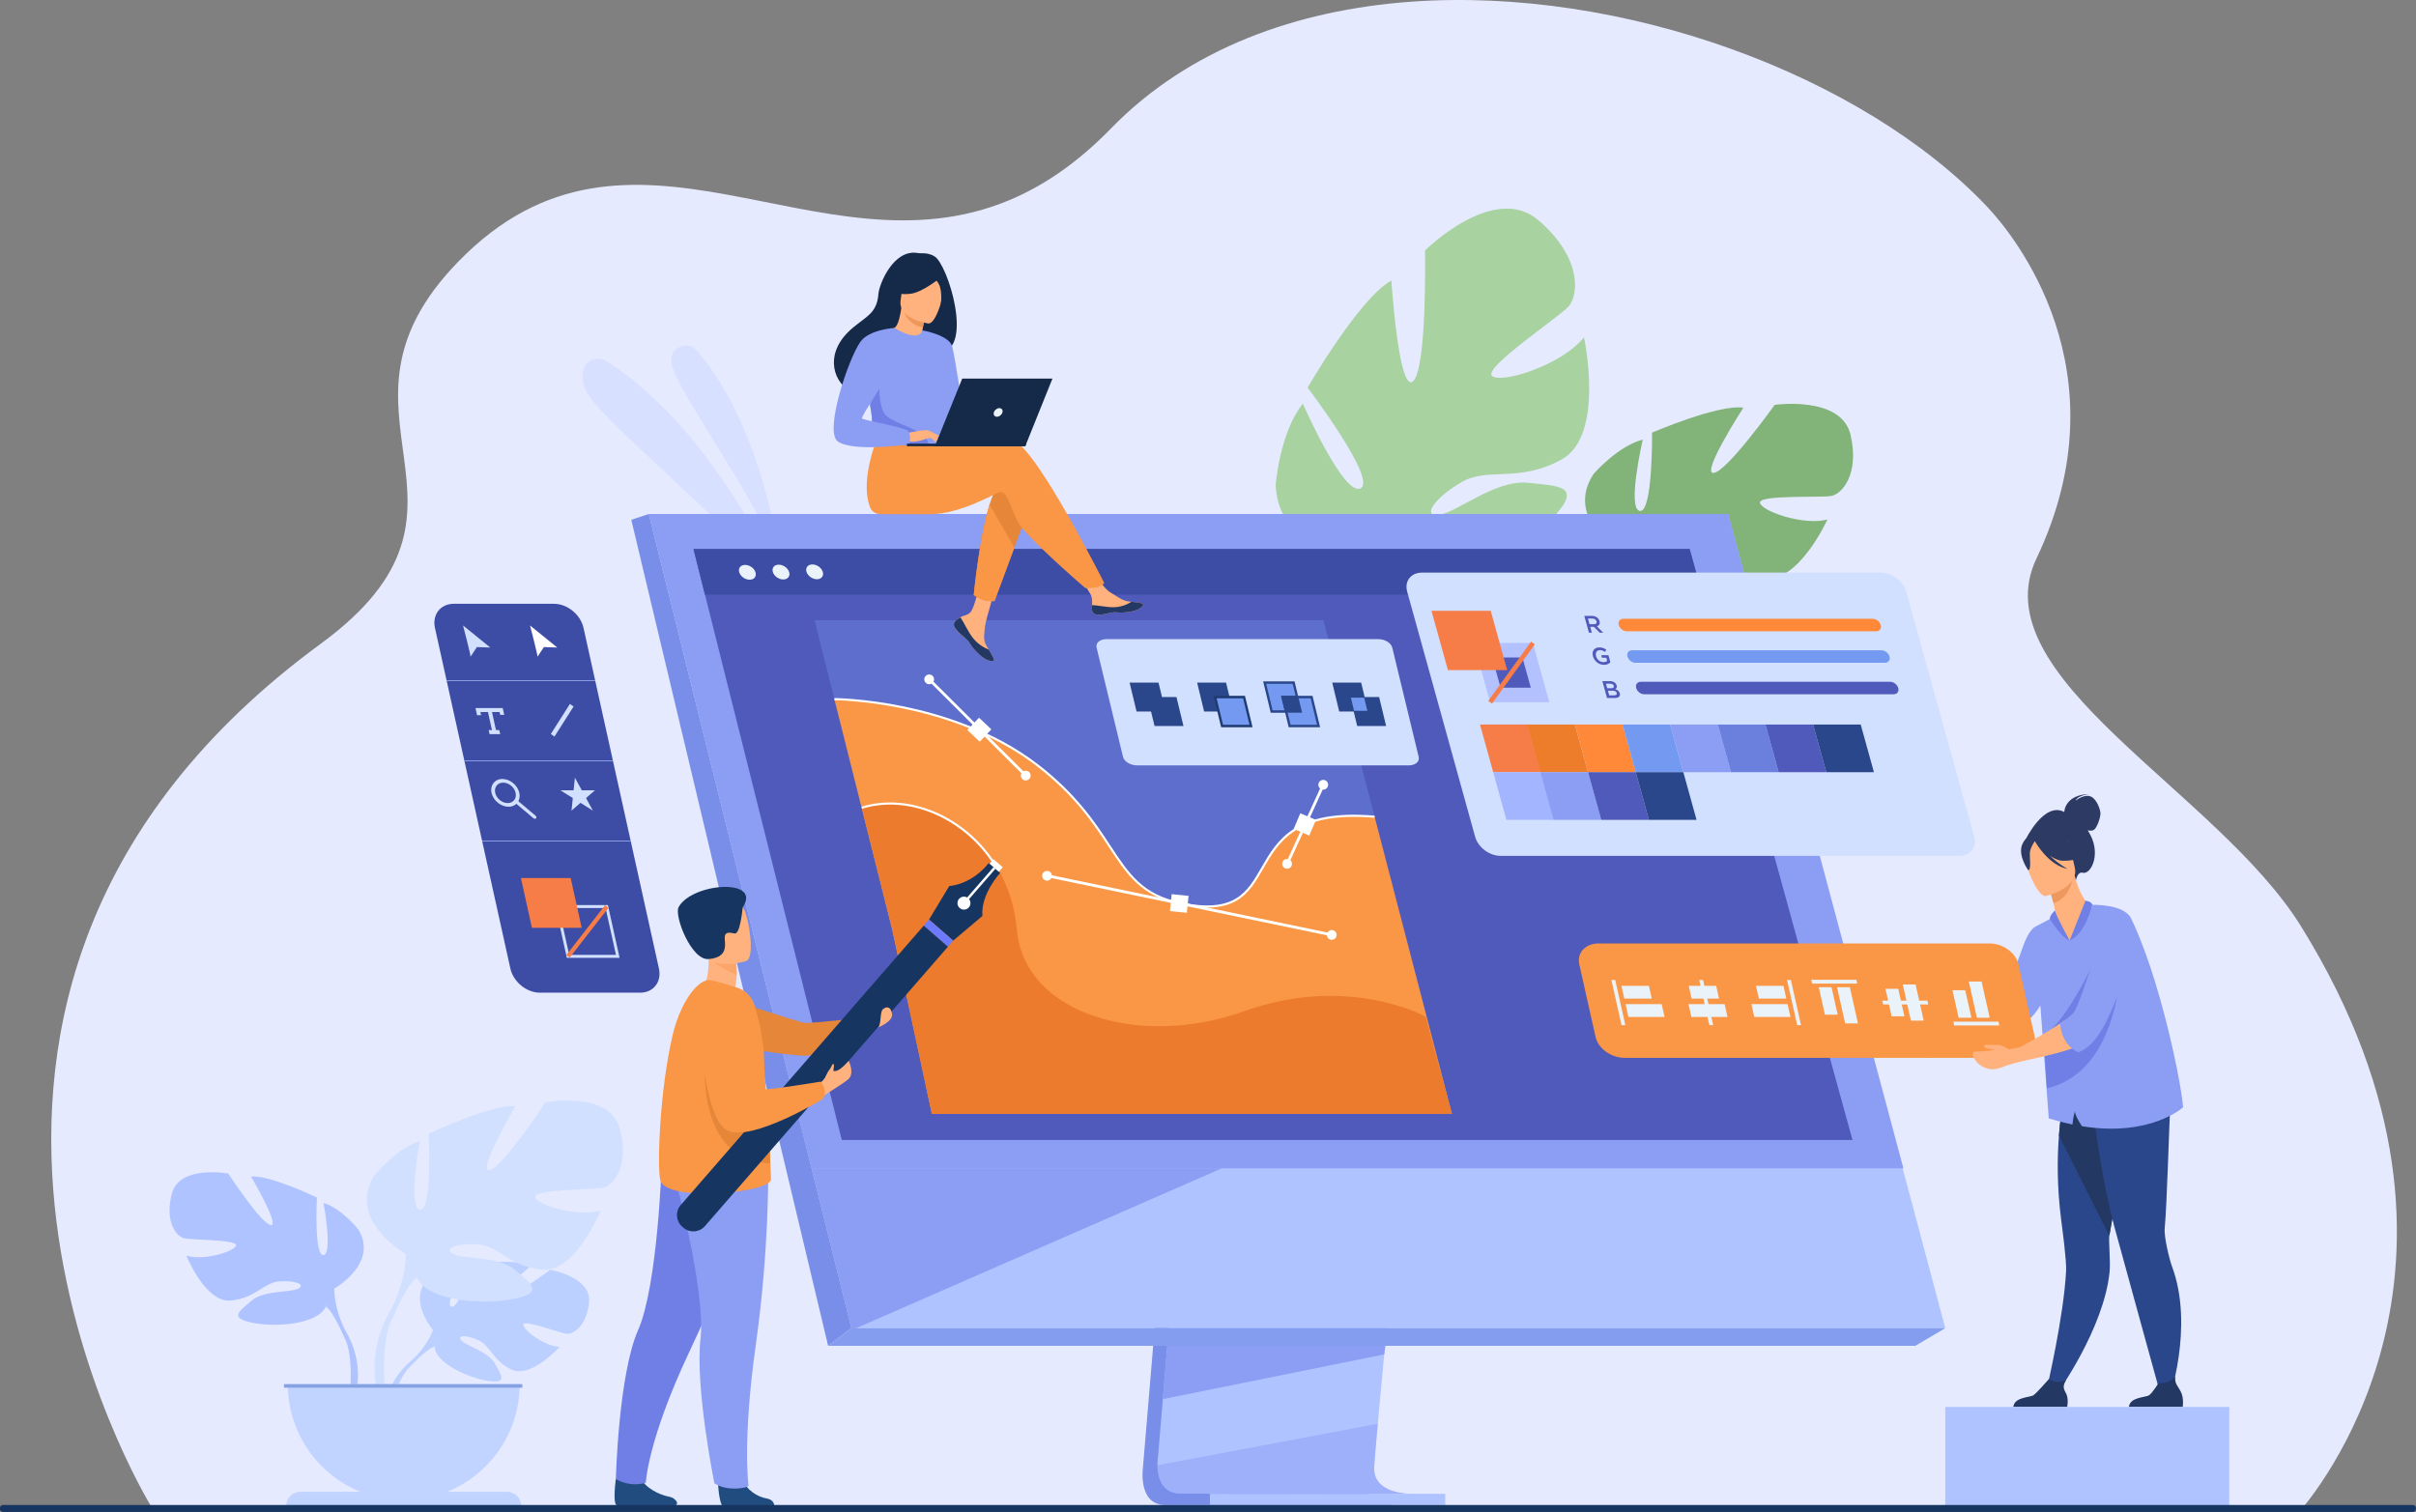 <svg width="639" height="400" viewBox="0 0 639 400" fill="none" xmlns="http://www.w3.org/2000/svg">
<rect x="0" y="0" width="639" height="400" fill="#808080" stroke="none"/>
<g clip-path="url(#clip0_76_102425)">
<path d="M608.945 399.079C572.402 399.079 40.054 399.21 39.746 398.255L39.694 398.134C39.694 398.134 39.641 398.016 39.641 397.959C39.437 397.482 -42.38 263.554 84.816 170.32C134.585 133.84 81.702 109.758 121.279 69.147C166.762 22.479 216.398 74.106 266.974 52.943C275.911 49.207 284.876 43.195 293.854 33.969C314.672 12.594 343.236 2.706 372.728 0.486C429.241 -3.741 492.835 20.032 525.655 54.78C532.263 61.778 562.31 97.981 538.624 147.741C523.669 179.159 586.318 209.165 608.578 245.043C665.175 336.257 609.46 397.89 608.945 399.079Z" fill="#E6EAFF"/>
<g opacity="0.5">
<g opacity="0.5">
<path d="M206.28 148.249C206.28 148.249 202.134 113.501 184.34 92.764C181.975 90.008 177.449 91.762 177.525 95.394C177.525 95.453 177.528 95.515 177.53 95.576C177.76 101.776 197.684 127.923 206.28 148.249Z" fill="#AEC3FF"/>
</g>
<g opacity="0.5">
<path d="M208.443 158.199C208.443 158.199 190.711 114.766 160.427 95.558C158.579 94.385 156.079 94.81 154.841 96.614C154.035 97.789 153.672 99.623 154.578 102.488C156.99 110.129 190.768 135.843 208.445 158.199H208.443Z" fill="#AEC3FF"/>
</g>
</g>
<path d="M429.304 147.155C429.304 147.155 413.427 137.374 421.525 125.326C421.525 125.326 427.907 117.987 434.489 116.304C434.489 116.304 430.26 134.594 433.709 135.171C437.158 135.748 436.954 114.45 436.954 114.45C436.954 114.45 454.415 106.919 461.106 107.847C461.106 107.847 449.743 125.406 453.229 125.117C456.714 124.827 469.387 107.104 469.387 107.104C469.387 107.104 487.076 104.579 489.462 115.105C491.848 125.632 487.083 130.647 484.455 131.191C481.827 131.734 465.151 130.825 465.494 133.011C465.838 135.197 476.965 139.135 483.329 137.443C483.329 137.443 475.686 154.287 466.619 153.044C457.553 151.8 454.968 146.044 449.351 145.377C443.735 144.71 439.556 146.058 442.309 147.691C445.063 149.327 454.641 148.7 459.033 152.761C463.424 156.822 467.01 159.359 458.486 160.743C449.961 162.127 434.838 160.416 432.072 153.784L429.307 147.153L429.304 147.155Z" fill="#82B378"/>
<path d="M481.308 118.027C481.308 118.027 435.189 130.889 429.305 147.155C429.305 147.155 429.217 154.537 424.317 162.806L424.181 166.06C424.181 166.06 429.407 155.196 432.07 153.787C432.07 153.787 422.476 139.052 481.308 118.027Z" fill="#82B378"/>
<path d="M424.316 162.806C424.316 162.806 416.857 173.18 420.322 186.327L422.148 185.917C422.148 185.917 420.986 171.545 424.957 164.505C428.927 157.465 424.319 162.806 424.319 162.806H424.316Z" fill="#82B378"/>
<path d="M365.062 146.763C365.062 146.763 338.4 149.123 337.399 128.305C337.399 128.305 338.459 114.379 344.595 106.794C344.595 106.794 355.397 131.483 359.863 129.188C364.329 126.892 345.845 102.545 345.845 102.545C345.845 102.545 359.498 78.891 367.996 74.22C367.996 74.22 369.958 104.187 373.722 100.865C377.486 97.539 376.893 66.261 376.893 66.261C376.893 66.261 395.095 48.175 406.864 58.248C418.631 68.321 417.443 78.186 414.881 81.065C412.322 83.944 392.339 97.209 394.609 99.431C396.879 101.653 413.062 96.64 418.942 89.232C418.942 89.232 424.575 115.186 413.069 121.533C401.563 127.88 393.658 123.47 386.618 127.521C379.581 131.573 375.921 136.712 380.494 136.23C385.067 135.748 395.558 126.809 404.092 127.718C412.626 128.625 418.93 128.471 410.301 137.381C401.672 146.289 382.79 157.295 373.926 152.033L365.06 146.768L365.062 146.763Z" fill="#A8D29F"/>
<path d="M399.981 68.606C399.981 68.606 357.899 122.988 365.062 146.763C365.062 146.763 371.286 155.339 372.728 169.065L375.361 172.927C375.361 172.927 372.069 155.937 373.928 152.028C373.928 152.028 350.257 143.293 399.981 68.606Z" fill="#A8D29F"/>
<path d="M372.729 169.067C372.729 169.067 373.03 187.412 388.284 199.579L390.034 197.54C390.034 197.54 376.381 181.989 374.92 170.477C373.459 158.966 372.729 169.067 372.729 169.067Z" fill="#A8D29F"/>
<path d="M114.521 351.87C114.521 351.87 107.052 343.152 114.061 337.615C114.061 337.615 119.18 334.515 123.354 334.767C123.354 334.767 117.441 344.69 119.353 345.678C121.267 346.665 125.145 334.145 125.145 334.145C125.145 334.145 136.793 333.015 140.541 334.816C140.541 334.816 130.584 342.972 132.68 343.456C134.777 343.94 145.534 335.939 145.534 335.939C145.534 335.939 156.375 337.786 155.797 344.403C155.218 351.02 151.482 353.064 149.841 352.888C148.199 352.713 138.596 349.043 138.387 350.389C138.178 351.735 143.959 356.135 148.007 356.339C148.007 356.339 140.365 364.775 135.285 362.34C130.204 359.904 129.772 356.047 126.606 354.6C123.44 353.152 120.736 353.156 122.045 354.633C123.352 356.109 129.082 357.543 130.894 360.749C132.704 363.954 134.329 366.116 129.075 365.325C123.819 364.535 115.278 360.685 114.901 356.28L114.526 351.872L114.521 351.87Z" fill="#BBD0FF"/>
<path d="M150.469 344.579C150.469 344.579 121.025 343.444 114.521 351.87C114.521 351.87 113.084 356.18 108.658 360.104L107.968 361.986C107.968 361.986 113.069 356.603 114.896 356.278C114.896 356.278 112.04 345.839 150.469 344.579Z" fill="#BBD0FF"/>
<path d="M108.658 360.106C108.658 360.106 102.337 364.784 101.898 373.141L103.046 373.243C103.046 373.243 105.065 364.601 108.712 361.222C112.36 357.842 108.658 360.106 108.658 360.106Z" fill="#BBD0FF"/>
<path d="M88.412 340.907C88.412 340.907 100.29 334.249 94.747 325.216C94.747 325.216 90.312 319.669 85.561 318.242C85.561 318.242 88.094 331.714 85.561 332.032C83.025 332.35 83.818 316.816 83.818 316.816C83.818 316.816 71.303 310.792 66.394 311.269C66.394 311.269 74.154 324.425 71.621 324.107C69.088 323.789 60.376 310.476 60.376 310.476C60.376 310.476 47.547 308.098 45.488 315.707C43.429 323.314 46.755 327.119 48.657 327.596C50.557 328.071 62.753 327.912 62.438 329.497C62.12 331.083 53.885 333.618 49.29 332.191C49.29 332.191 54.359 344.714 61.012 344.078C67.665 343.444 69.724 339.324 73.841 339.006C77.959 338.688 80.969 339.798 78.91 340.907C76.851 342.015 69.883 341.27 66.555 344.099C63.23 346.928 60.535 348.673 66.714 349.94C72.89 351.208 83.979 350.415 86.197 345.661L88.414 340.907H88.412Z" fill="#AEC3FF"/>
<path d="M51.346 318.083C51.346 318.083 84.61 328.861 88.412 340.907C88.412 340.907 88.253 346.295 91.581 352.478V354.856C91.581 354.856 88.096 346.772 86.194 345.663C86.194 345.663 93.639 335.203 51.346 318.083Z" fill="#AEC3FF"/>
<path d="M91.581 352.478C91.581 352.478 96.711 360.272 93.787 369.762L92.468 369.408C92.468 369.408 93.749 358.957 91.066 353.7C88.383 348.443 91.583 352.478 91.583 352.478H91.581Z" fill="#AEC3FF"/>
<path d="M107.311 331.726C107.311 331.726 91.651 322.951 98.959 311.041C98.959 311.041 104.806 303.728 111.07 301.848C111.07 301.848 107.73 319.607 111.07 320.025C114.41 320.442 113.366 299.966 113.366 299.966C113.366 299.966 129.86 292.027 136.333 292.653C136.333 292.653 126.103 309.994 129.442 309.576C132.782 309.159 144.267 291.609 144.267 291.609C144.267 291.609 161.178 288.474 163.894 298.504C166.607 308.532 162.224 313.547 159.717 314.174C157.212 314.801 141.133 314.592 141.551 316.68C141.968 318.769 152.827 322.113 158.88 320.231C158.88 320.231 152.198 336.736 143.429 335.901C134.661 335.066 131.945 329.633 126.518 329.215C121.089 328.797 117.123 330.259 119.836 331.721C122.55 333.183 131.738 332.201 136.122 335.929C140.507 339.661 144.056 341.958 135.913 343.629C127.77 345.3 113.155 344.256 110.23 337.987L107.308 331.719L107.311 331.726Z" fill="#D2E0FF"/>
<path d="M156.169 301.64C156.169 301.64 112.323 315.847 107.311 331.726C107.311 331.726 107.52 338.83 103.134 346.978V350.111C103.134 350.111 107.728 339.457 110.233 337.992C110.233 337.992 100.42 324.202 156.167 301.637L156.169 301.64Z" fill="#D2E0FF"/>
<path d="M103.137 346.978C103.137 346.978 96.374 357.253 100.229 369.762L101.967 369.294C101.967 369.294 100.279 355.518 103.817 348.588C107.354 341.659 103.137 346.978 103.137 346.978Z" fill="#D2E0FF"/>
<path d="M106.784 396.886C123.726 396.886 137.459 383.143 137.459 366.189H76.111C76.111 383.141 89.844 396.886 106.786 396.886H106.784Z" fill="#C0D4FF"/>
<path d="M137.882 398.448H75.686C75.686 396.357 77.38 394.66 79.472 394.66H134.099C136.188 394.66 137.884 396.354 137.884 398.448H137.882Z" fill="#C0D4FF"/>
<path d="M138.157 366.189H75.101V367.132H138.157V366.189Z" fill="#86A2E2"/>
<path d="M316.019 224.926L302.293 388.249C302.293 388.249 300.856 398.149 308.213 398.168C320.312 398.196 368.438 398.168 368.438 398.168C368.438 398.168 359.332 396.108 359.441 391.47C359.572 386.004 375.484 223.38 375.484 223.38L316.017 224.926H316.019Z" fill="#798EE8"/>
<path d="M372.97 395.196C370.591 395.203 323.998 395.281 312.214 395.13C307.079 395.065 306.178 390.561 306.135 387.643C306.114 386.245 306.292 385.213 306.292 385.213L306.648 380.969L307.558 370.151L308.363 360.593L309.394 348.31L310.265 337.942L320.018 221.89L379.486 220.344C379.486 220.344 372.783 288.402 368.044 337.942C367.515 343.461 367.012 348.754 366.545 353.695C366.393 355.274 366.248 356.814 366.108 358.316C365.669 363.004 365.266 367.307 364.917 371.107C364.732 373.111 364.564 374.971 364.41 376.676C363.805 383.357 363.449 387.622 363.445 388.434C363.445 388.906 363.482 389.348 363.561 389.756C364.538 394.961 372.078 395.196 372.97 395.196Z" fill="#AEC3FF"/>
<path d="M171.6 135.978L205.037 270.373L209.614 288.78L225.188 351.376H514.5L457.103 135.978H171.6Z" fill="#AEC3FF"/>
<path d="M171.601 135.978L166.969 137.523L219.026 356.052L225.188 351.379L171.601 135.978Z" fill="#798EE8"/>
<path d="M219.026 356.052H506.559L514.5 351.379H225.188L219.026 356.052Z" fill="#849DEF"/>
<path d="M319.999 398.158H382.254V395.198H319.999V398.158Z" fill="#AEC3FF"/>
<path d="M366.428 356.052L366.108 358.314L307.558 370.151L308.362 360.593L308.747 356.052H366.428Z" fill="#8C9DF4"/>
<g opacity="0.5">
<path d="M372.97 395.196C370.591 395.203 323.998 395.282 312.215 395.13C307.08 395.066 306.178 390.561 306.135 387.644L364.408 376.673C363.803 383.355 363.447 387.62 363.442 388.432C363.442 388.904 363.48 389.345 363.559 389.754C364.536 394.959 372.076 395.194 372.968 395.194L372.97 395.196Z" fill="#8C9DF4"/>
</g>
<path d="M171.6 135.978H457.103L503.425 309.092H214.666L171.6 135.978Z" fill="#8C9DF4"/>
<path d="M489.96 301.59H222.643L213.092 263.509L209.396 248.774L207.888 242.767L198.071 203.633L197.563 201.596L192.371 180.911L190.049 171.654L188.071 163.758L186.453 157.321L183.424 145.254H446.89L450.215 157.321L451.987 163.758L454.162 171.654L456.712 180.911L473.512 241.886V241.889L474.932 247.056L475.594 249.453L487.193 291.55L489.96 301.59Z" fill="#505ABA"/>
<path d="M384.014 294.692H246.474L238.917 257.625L235.992 245.971L234.802 241.217L227.034 210.259L226.633 208.648L222.525 192.285L220.689 184.963L219.124 178.718L217.843 173.624L215.449 164.078H350.03L384.014 294.692Z" fill="#5E6ECC"/>
<path d="M323.137 309.092L225.286 351.882L214.667 309.092H323.137Z" fill="#8C9DF4"/>
<path d="M545.975 214.821C545.989 214.437 546.288 210.283 552.609 210.065C552.609 210.065 549.499 210.435 548.963 211.804C548.963 211.804 551.079 210.115 552.803 210.658C554.528 211.202 555.54 214.223 555.55 215.218C555.559 216.212 554.601 219.416 553.508 219.689C553.093 219.791 552.616 219.765 552.182 219.689C552.474 220.145 552.758 220.646 553.031 221.206C555.552 226.387 552.953 231.452 550.816 230.892C549.445 230.534 549.058 232.872 549.058 232.872L535.752 222.091C535.752 222.091 540.64 211.971 545.972 214.819L545.975 214.821Z" fill="#2C3A64"/>
<path d="M509.711 279.611C510.823 280.596 513.774 277.214 514.182 276.765C514.203 276.722 514.225 276.701 514.225 276.701L513.326 274.197C513.326 274.197 509.455 274.047 508.812 274.688C508.171 275.331 508.492 278.562 509.711 279.611Z" fill="#FFB27D"/>
<path d="M541.342 367.478L544.169 368.532C544.169 368.532 556.446 351.493 557.957 336.504C558.228 333.826 557.673 328.154 557.884 326.941C557.981 326.376 558.1 325.695 558.237 324.914C558.636 322.626 559.186 319.495 559.812 315.93C561.256 307.725 563.128 297.239 564.582 289.527L563.82 289.283L555.581 286.622L553.878 281.211L547.742 279.594C547.742 279.594 546.371 282.276 545.147 294.953C544.921 296.615 544.715 298.449 544.561 300.438C544.084 306.507 544.049 314.034 545.144 322.64C545.427 324.843 546.594 333.501 546.458 336.183C545.839 348.438 541.345 367.483 541.345 367.483L541.342 367.478Z" fill="#2B478B"/>
<path d="M544.559 300.434L557.882 326.941C557.979 326.376 558.098 325.695 558.235 324.914C558.634 322.626 559.184 319.495 559.81 315.93C561.254 307.725 563.126 297.239 564.58 289.527L563.818 289.283L555.579 286.622L553.876 281.211L547.74 279.594C547.74 279.594 546.369 282.276 545.145 294.953C544.919 296.615 544.713 298.449 544.559 300.438V300.434Z" fill="#233862"/>
<path d="M550.422 282.993L550.73 280.347C555.898 281.721 569.705 276.509 569.705 276.509C569.705 276.509 574.712 280.912 574.055 291.467C573.735 296.62 573.149 318.51 572.537 324.99C572.317 327.337 573.839 333.38 574.451 335.011C580.459 351.03 573.526 370.756 573.526 370.756L571.728 370.03C571.728 370.03 560.348 328.738 559.174 324.363C556.956 316.094 555.17 305.335 553.98 297.03C553.816 297.037 550.427 282.993 550.427 282.993H550.422Z" fill="#2B478B"/>
<path d="M546.499 252.282C555.384 252.769 553.432 239.518 552.888 239.584C551.802 239.017 549.85 236.256 548.721 231.64L548.337 231.818L541.926 234.835C541.926 234.835 542.606 236.921 543.109 238.919C543.501 240.484 543.783 241.993 543.548 242.416C543.043 242.622 542.739 242.75 542.739 242.75C542.739 242.75 542.739 242.75 542.739 242.757C542.675 242.921 544.129 252.154 546.499 252.282Z" fill="#FFB27D"/>
<path d="M541.928 234.837C541.928 234.837 542.609 236.923 543.112 238.922C546.859 237.875 547.995 233.935 548.339 231.82L541.928 234.835V234.837Z" fill="#ED985F"/>
<path d="M541.138 237.044C541.138 237.044 550.104 234.968 548.726 229.402C547.348 223.836 547.578 219.817 541.795 220.909C536.013 221.999 535.431 224.398 535.439 226.368C535.448 228.338 538.771 237.443 541.138 237.047V237.044Z" fill="#FFB27D"/>
<path d="M534.936 223.207C535.899 221.189 537.033 221.296 537.744 221.655C541.957 217.755 546.088 220.94 546.088 220.94C547.678 224.785 551.124 226.354 551.124 226.354C551.124 226.354 549.746 227.766 545.756 227.733C544.537 227.724 543.311 227.163 542.196 226.392C544.347 228.561 546.871 229.881 546.871 229.881C541.874 228.925 538.525 223.136 538.181 222.521C537.758 223.148 536.947 224.479 536.878 225.602C536.786 227.13 537.312 230.097 536.437 230.209C536.437 230.209 533.491 226.231 534.938 223.204L534.936 223.207Z" fill="#2C3A64"/>
<path d="M563.064 372.225H577.3C577.3 372.225 577.641 370.053 576.897 368.406C576.185 366.825 575.068 366.106 575.336 364.196C574.432 365.128 572.957 366.17 570.898 365.895C570.647 366.303 569.271 368.494 568.429 369.099C567.499 369.769 563.351 369.529 563.064 372.225Z" fill="#233862"/>
<path d="M532.497 372.225H546.733C546.733 372.225 547.265 369.954 546.33 368.406C545.502 367.039 545.82 366.258 546.432 365.126C545.787 365.389 544.952 365.629 544.034 365.577C543.325 365.536 542.575 365.214 541.916 364.832C541.304 365.529 538.681 368.506 537.86 369.094C536.93 369.764 532.782 369.524 532.495 372.22L532.497 372.225Z" fill="#233862"/>
<path d="M569.968 259.681C569.202 257.196 568.412 254.813 567.611 252.612C565.789 247.611 564.629 245 563.647 242.978C561.778 239.131 553.42 239.373 553.42 239.373C551.809 245.178 547.386 248.796 547.386 248.796C545.028 247.41 543.271 242.537 543.271 242.537L538.109 245.285C538.09 245.304 536.511 246.237 535.118 250.244C533.048 256.206 529.687 264.67 527.355 267.259C526.812 267.862 525.218 268.776 523.29 269.747C523.25 269.811 523.216 269.844 523.195 269.844C523.318 270.129 523.883 271.472 524.789 272.837C525.524 273.945 526.492 275.066 527.638 275.645C528.518 275.22 530.102 274.596 530.773 274.183C533.202 272.697 536.821 270.554 539.651 266.039L540.441 276.658L541.869 295.867C544.065 296.551 546.155 297.085 548.138 297.495C548.268 295.886 548.788 293.959 548.788 293.959C548.766 294.97 549.945 296.902 550.645 297.953C568.875 300.875 577.421 292.919 577.421 292.919C576.712 285.875 573.64 271.629 569.964 259.685L569.968 259.681Z" fill="#8C9DF4"/>
<path d="M551.577 238.298C551.577 238.298 553.092 238.4 553.42 239.37C553.42 239.37 551.442 247.343 547.388 248.793L551.577 238.298Z" fill="#707FE5"/>
<path d="M547.386 248.793C547.386 248.793 543.515 241.801 543.529 240.856C543.529 240.856 542.056 242.162 542.153 243.13C542.153 243.13 545.415 248.356 547.386 248.793Z" fill="#707FE5"/>
<path d="M557.768 245.957C557.658 246.334 549.755 265.232 542.668 272.201C539.566 275.251 549.452 274.37 549.547 273.803C549.641 273.236 557.768 245.957 557.768 245.957Z" fill="#707FE5"/>
<path d="M540.692 277.252L541.368 287.914C562.983 282.889 561.169 248.44 561.169 248.44L550.315 270.867L540.79 277.097C540.79 277.097 540.754 277.15 540.692 277.249V277.252Z" fill="#707FE5"/>
<path d="M523.169 269.807C523.173 269.831 523.183 269.84 523.196 269.84C523.19 269.824 523.183 269.81 523.18 269.801C523.164 269.768 523.159 269.768 523.169 269.805V269.807Z" fill="#AEC3FF"/>
<path d="M533.862 255.128L538.167 274.325C538.852 277.382 536.539 279.86 532.998 279.86H429.656C426.117 279.86 422.692 277.382 422.006 274.325L417.701 255.128C417.675 255.009 417.652 254.895 417.64 254.777C417.196 251.881 419.466 249.593 422.87 249.593H526.212C529.616 249.593 532.913 251.883 533.767 254.777C533.807 254.895 533.836 255.009 533.862 255.128Z" fill="#F99746"/>
<path d="M429.883 271.204H428.87L426.193 259.26H427.205L429.883 271.204Z" fill="#EBF3FA"/>
<path d="M436.869 264.19H429.606L428.849 260.81H436.112L436.869 264.19Z" fill="#EBF3FA"/>
<path d="M440.253 269.037H430.692L429.935 265.655H439.496L440.253 269.037Z" fill="#EBF3FA"/>
<path d="M453.115 271.204H452.1L449.422 259.26H450.438L453.115 271.204Z" fill="#EBF3FA"/>
<path d="M454.667 264.19H447.404L446.645 260.81H453.908L454.667 264.19Z" fill="#EBF3FA"/>
<path d="M456.901 269.037H447.34L446.583 265.655H456.144L456.901 269.037Z" fill="#EBF3FA"/>
<path d="M476.348 271.204H475.333L472.655 259.26H473.67L476.348 271.204Z" fill="#EBF3FA"/>
<path d="M472.463 264.19H465.2L464.441 260.81H471.704L472.463 264.19Z" fill="#EBF3FA"/>
<path d="M473.549 269.037H463.988L463.229 265.655H472.79L473.549 269.037Z" fill="#EBF3FA"/>
<path d="M491.212 260.226H479.277L479.049 259.213H490.985L491.212 260.226Z" fill="#EBF3FA"/>
<path d="M484.417 261.178L486.046 268.446H482.669L481.039 261.178H484.417Z" fill="#EBF3FA"/>
<path d="M489.258 261.178L491.404 270.746H488.024L485.88 261.178H489.258Z" fill="#EBF3FA"/>
<path d="M509.998 265.74H498.062L497.835 264.727H509.77L509.998 265.74Z" fill="#EBF3FA"/>
<path d="M502.059 261.598L503.691 268.868H500.311L498.681 261.598H502.059Z" fill="#EBF3FA"/>
<path d="M506.644 260.449L508.79 270.017H505.41L503.266 260.449H506.644Z" fill="#EBF3FA"/>
<path d="M528.793 271.296H516.858L516.63 270.283H528.565L528.793 271.296Z" fill="#EBF3FA"/>
<path d="M519.779 261.978L521.409 269.246H518.031L516.402 261.978H519.779Z" fill="#EBF3FA"/>
<path d="M524.106 259.678L526.25 269.246H522.872L520.726 259.678H524.106Z" fill="#EBF3FA"/>
<path d="M523.48 278.142C524.659 278.137 526.516 278.056 527.59 277.643C527.59 277.643 524.158 277.593 524.886 276.509C525.019 276.312 526.724 276.461 528.631 276.461C529.412 276.461 531.343 277.532 531.243 277.581C532.623 277.399 533.878 277.13 534.284 277.043C534.39 277.021 534.433 277 534.433 277L535.652 280.553C535.652 280.553 535.396 280.617 534.945 280.703C533.812 280.98 531.48 281.581 529.277 282.438C526.196 283.658 523.93 282.141 522.903 281.068C522.251 280.387 521.739 279.485 521.774 278.83C521.812 278.113 522.759 278.146 523.477 278.142H523.48Z" fill="#FFB27D"/>
<path d="M531.762 278.414L532.512 281.154C532.512 281.154 533.453 280.983 534.95 280.705C535.398 280.617 535.654 280.553 535.654 280.553C536.852 280.318 538.285 279.998 539.846 279.653H539.869C542.542 279.013 545.536 278.241 548.062 277.384C548.287 277.306 548.51 277.225 548.728 277.147C550.22 276.596 547.336 269.015 546.031 269.958C545.685 270.209 545.315 270.468 544.926 270.734C542.763 272.205 540.007 273.843 537.561 275.222C536.364 275.908 535.23 276.528 534.288 277.043C532.77 277.878 531.765 278.412 531.765 278.412L531.762 278.414Z" fill="#FFB27D"/>
<path d="M544.924 270.734C544.924 270.734 544.767 275.911 549.608 278.426C555.206 276.404 558.199 268.052 560.509 262.315C560.829 261.525 561.131 260.732 561.427 259.961C562.497 257.093 563.353 254.267 563.866 251.827C564.186 250.372 557.962 243.03 557.17 244.765C555.951 247.526 554.667 251.1 553.47 254.653C552.805 256.602 552.165 258.551 551.522 260.347C551.157 261.439 550.794 262.465 550.453 263.407C549.788 265.206 549.191 266.661 548.657 267.582C548.313 268.182 547.331 269.015 546.027 269.958C545.68 270.209 545.31 270.468 544.921 270.734H544.924Z" fill="#8C9DF4"/>
<path d="M450.215 157.321H186.453L183.424 145.254H446.89L450.215 157.321Z" fill="#3D4CA5"/>
<path d="M199.819 151.394C200.162 152.476 199.477 153.359 198.291 153.367C197.103 153.374 195.862 152.505 195.521 151.423C195.177 150.34 195.862 149.457 197.048 149.45C198.234 149.443 199.477 150.312 199.819 151.394Z" fill="#EBF3FA"/>
<path d="M208.713 151.332C209.057 152.415 208.372 153.298 207.186 153.305C206 153.312 204.757 152.443 204.415 151.361C204.071 150.279 204.757 149.396 205.943 149.388C207.131 149.381 208.372 150.25 208.713 151.332Z" fill="#EBF3FA"/>
<path d="M217.608 151.271C217.952 152.353 217.266 153.236 216.08 153.243C214.892 153.25 213.652 152.381 213.31 151.299C212.966 150.217 213.652 149.334 214.837 149.327C216.026 149.32 217.266 150.188 217.608 151.271Z" fill="#EBF3FA"/>
<path d="M220.689 184.963C220.689 184.963 251.734 185.081 274.248 202.351C296.762 219.623 293.517 235.12 312.198 239.003C342.809 245.368 323.806 212.673 363.558 216.074L384.011 294.69H246.471L235.99 245.969L220.686 184.96L220.689 184.963Z" fill="#F99746"/>
<path d="M319.285 240.118C317.179 240.118 314.814 239.838 312.141 239.283C301.83 237.14 298.028 231.351 293.216 224.021C289.229 217.95 284.264 210.393 274.077 202.577C267.683 197.671 256.4 191.065 238.969 187.457C228.542 185.3 220.765 185.245 220.686 185.245V184.678C220.767 184.678 228.599 184.733 239.083 186.902C248.76 188.905 262.747 193.17 274.421 202.126C284.684 209.999 289.677 217.601 293.688 223.708C298.614 231.208 302.174 236.629 312.255 238.725C326.612 241.711 329.856 236.064 333.616 229.528C337.805 222.246 342.553 213.991 363.582 215.792L363.535 216.357C342.861 214.589 338.213 222.675 334.107 229.81C332.205 233.116 330.407 236.242 327.221 238.172C325.075 239.47 322.48 240.116 319.285 240.116V240.118Z" fill="white"/>
<path d="M227.94 213.689L235.833 245.162L246.474 294.692H384.014L377.078 268.975C377.078 268.975 356.718 257.62 329.107 267.518C301.496 277.415 270.93 268.28 268.964 246.019C266.746 220.916 243.698 208.826 227.94 213.691V213.689Z" fill="#ED7B2E"/>
<path d="M262.688 228.578C254.782 216.348 240.202 210.198 228.02 213.96L227.854 213.419C240.273 209.585 255.124 215.83 263.164 228.272L262.69 228.581L262.688 228.578Z" fill="white"/>
<path d="M314.367 237.019L309.898 236.557L309.437 241.029L313.905 241.491L314.367 237.019Z" fill="white"/>
<path d="M276.991 231.314L276.84 232.044L352.14 247.69L352.291 246.96L276.991 231.314Z" fill="white"/>
<path d="M275.647 231.559C275.721 230.85 276.354 230.335 277.063 230.408C277.773 230.482 278.287 231.115 278.214 231.825C278.14 232.535 277.507 233.05 276.798 232.976C276.089 232.903 275.574 232.269 275.647 231.559Z" fill="white"/>
<path d="M350.945 247.21C351.019 246.5 351.652 245.985 352.361 246.059C353.07 246.133 353.585 246.766 353.511 247.476C353.438 248.186 352.805 248.701 352.095 248.627C351.386 248.554 350.871 247.92 350.945 247.21Z" fill="white"/>
<path d="M262.206 192.956L258.937 189.873L255.855 193.144L259.124 196.227L262.206 192.956Z" fill="white"/>
<path d="M246.021 179.471L245.495 179.999L271.03 205.454L271.556 204.926L246.021 179.471Z" fill="white"/>
<path d="M244.756 178.915C245.204 178.362 246.018 178.276 246.571 178.725C247.123 179.174 247.209 179.988 246.76 180.541C246.312 181.094 245.498 181.179 244.946 180.731C244.393 180.282 244.308 179.468 244.756 178.915Z" fill="white"/>
<path d="M270.292 204.371C270.74 203.818 271.553 203.732 272.106 204.181C272.659 204.629 272.744 205.444 272.296 205.997C271.848 206.55 271.034 206.635 270.481 206.186C269.929 205.738 269.843 204.924 270.292 204.371Z" fill="white"/>
<path d="M343.914 215.16L342.159 219.298L346.294 221.055L348.05 216.917L343.914 215.16Z" fill="white"/>
<path d="M349.66 207.485L340.09 228.401L340.767 228.711L350.337 207.795L349.66 207.485Z" fill="white"/>
<path d="M340.006 229.76C339.332 229.53 338.969 228.799 339.199 228.122C339.427 227.448 340.16 227.085 340.836 227.315C341.509 227.543 341.872 228.277 341.642 228.953C341.412 229.627 340.682 229.99 340.006 229.76Z" fill="white"/>
<path d="M349.567 208.84C348.893 208.61 348.53 207.879 348.76 207.202C348.988 206.528 349.721 206.165 350.397 206.395C351.071 206.623 351.434 207.357 351.203 208.033C350.973 208.707 350.243 209.07 349.567 208.84Z" fill="white"/>
<path d="M368.236 171.332L375.226 200.243C375.525 201.48 374.358 202.484 372.619 202.484H300.714C298.975 202.484 297.324 201.48 297.025 200.243L290.035 171.332C289.737 170.095 290.904 169.091 292.642 169.091H364.548C366.286 169.091 367.937 170.095 368.236 171.332Z" fill="#D2E0FF"/>
<path d="M308.261 188.243H300.609L298.757 180.583H306.409L308.261 188.243Z" fill="#2B478B"/>
<path d="M313.014 192.071H305.36L303.51 184.414H311.162L313.014 192.071Z" fill="#2B478B"/>
<path d="M326.128 188.243H318.474L316.624 180.583H324.276L326.128 188.243Z" fill="#2B478B"/>
<path d="M330.879 192.071H323.227L321.375 184.414H329.029L330.879 192.071Z" fill="#739AF0"/>
<path d="M331.285 192.399H322.978L320.969 184.087H329.276L331.285 192.399ZM323.474 191.746H330.474L328.78 184.742H321.781L323.474 191.746Z" fill="#1F3B72"/>
<path d="M343.993 188.243H336.341L334.489 180.583H342.143L343.993 188.243Z" fill="#739AF0"/>
<path d="M344.399 188.57H336.092L334.083 180.258H342.39L344.399 188.57ZM336.588 187.915H343.588L341.894 180.911H334.895L336.588 187.915Z" fill="#2B478B"/>
<path d="M348.747 192.071H341.093L339.243 184.414H346.894L348.747 192.071Z" fill="#739AF0"/>
<path d="M349.152 192.399H340.846L338.837 184.087H347.143L349.152 192.399ZM341.341 191.746H348.341L346.647 184.742H339.648L341.341 191.746Z" fill="#2B478B"/>
<path d="M344.399 188.554H339.892L338.81 184.084H343.317L344.399 188.554Z" fill="#2B478B"/>
<path d="M361.86 188.243H354.206L352.356 180.583H360.008L361.86 188.243Z" fill="#2B478B"/>
<path d="M366.614 192.071H358.96L357.107 184.414H364.761L366.614 192.071Z" fill="#2B478B"/>
<path d="M361.645 188.058H358.139L357.297 184.581H360.803L361.645 188.058Z" fill="#739AF0"/>
<path d="M169.297 262.626H142.799C139.265 262.626 135.766 259.759 134.984 256.222L115.046 166.143C114.263 162.606 116.492 159.739 120.026 159.739H146.525C150.059 159.739 153.558 162.606 154.34 166.143L174.278 256.222C175.061 259.759 172.831 262.626 169.297 262.626Z" fill="#3D4CA5"/>
<path d="M157.424 179.997H118.129V180.168H157.424V179.997Z" fill="#AEC3FF"/>
<path d="M162.122 201.221H122.828V201.392H162.122V201.221Z" fill="#AEC3FF"/>
<path d="M166.821 222.447H127.526V222.618H166.821V222.447Z" fill="#AEC3FF"/>
<path d="M142.168 173.738C142.218 173.282 140.188 165.474 140.188 165.474L147.391 171.312L143.852 171.187L142.168 173.741V173.738Z" fill="white"/>
<path d="M163.875 253.398H149.919L146.831 239.451H160.787L163.873 253.398H163.875ZM150.543 252.619H162.91L160.168 240.225H147.801L150.543 252.619Z" fill="#D2E0FF"/>
<path d="M153.85 245.465H140.688L137.773 232.295H150.935L153.85 245.465Z" fill="#F77D48"/>
<path d="M160.033 239.483L149.788 252.653L150.675 253.344L160.921 240.174L160.033 239.483Z" fill="#F77D48"/>
<path d="M124.45 173.738C124.5 173.282 122.47 165.474 122.47 165.474L129.673 171.312L126.134 171.187L124.45 173.741V173.738Z" fill="#D2E0FF"/>
<path d="M127.24 189.211H126.179L125.76 187.315H132.958L133.361 189.135H132.301L132.133 188.376H127.055L127.24 189.211Z" fill="#D2E0FF"/>
<path d="M131.333 193.837H130.271L128.945 187.846H130.008L131.333 193.837Z" fill="#D2E0FF"/>
<path d="M132.287 194.215H129.483L129.249 193.154H132.052L132.287 194.215Z" fill="#D2E0FF"/>
<path d="M146.644 194.877L145.686 194.186L150.742 186.225L151.701 186.916L146.644 194.877Z" fill="#D2E0FF"/>
<path d="M134.493 213.433C132.467 213.433 130.456 211.785 130.008 209.758C129.559 207.731 130.842 206.084 132.866 206.084C134.889 206.084 136.903 207.731 137.351 209.758C137.799 211.785 136.516 213.433 134.493 213.433ZM133.079 207.053C131.59 207.053 130.646 208.265 130.975 209.756C131.305 211.247 132.785 212.459 134.275 212.459C135.764 212.459 136.708 211.247 136.378 209.756C136.049 208.265 134.569 207.053 133.079 207.053Z" fill="#D2E0FF"/>
<path d="M141.478 216.62C141.352 216.62 141.212 216.57 141.096 216.473L136.215 212.36C135.987 212.167 135.923 211.859 136.075 211.674C136.227 211.489 136.535 211.493 136.763 211.686L141.644 215.799C141.872 215.991 141.936 216.3 141.784 216.485C141.711 216.575 141.599 216.62 141.478 216.62Z" fill="#D2E0FF"/>
<path d="M152.056 205.745L153.873 209.073H157.372L154.997 211.13L156.814 214.46L153.529 212.403L151.155 214.46L151.499 211.13L148.214 209.073H151.712L152.056 205.745Z" fill="#D2E0FF"/>
<path d="M489.873 176.606C489.873 176.606 489.968 181.851 489.183 181.754C488.395 181.656 487.328 177.356 487.321 177.42C487.311 177.484 487.676 181.941 486.687 182.164C485.698 182.387 484.695 177.446 484.695 177.446C484.695 177.446 485.359 181.687 484.662 181.799C483.967 181.913 482.871 177.799 482.584 177.788C482.297 177.776 483.507 181.315 482.66 181.495C481.813 181.675 479.92 176.698 480.563 176.064C481.204 175.431 482.202 176.109 482.202 176.109C482.202 176.109 483.433 175.196 484.38 175.713C484.38 175.713 486.597 175.269 487.264 176.254C487.264 176.254 488.647 175.063 489.873 176.608V176.606Z" fill="#ED917E"/>
<path d="M504.18 156.514L522.161 221.396C522.929 224.173 521.174 226.423 518.24 226.423H396.864C393.93 226.423 390.928 224.173 390.159 221.396L372.178 156.514C371.409 153.737 373.165 151.487 376.099 151.487H497.474C500.408 151.487 503.411 153.737 504.18 156.514Z" fill="#D2E0FF"/>
<path d="M409.786 185.786H394.111L389.763 170.1H405.439L409.786 185.786Z" fill="#B3C2FF"/>
<path d="M404.881 181.943H396.885L394.668 173.942H402.663L404.881 181.943Z" fill="#505ABA"/>
<path d="M404.945 169.748L393.618 185.435L394.616 186.157L405.943 170.47L404.945 169.748Z" fill="#F77D48"/>
<path d="M398.629 177.282H382.953L378.606 161.598H394.281L398.629 177.282Z" fill="#F77D48"/>
<path d="M407.533 204.295H394.931L391.437 191.684H404.039L407.533 204.295Z" fill="#F77D48"/>
<path d="M420.019 204.295H407.417L403.923 191.684H416.525L420.019 204.295Z" fill="#ED7D2B"/>
<path d="M432.62 204.295H420.018L416.525 191.684H429.126L432.62 204.295Z" fill="#FF8939"/>
<path d="M445.225 204.295H432.62L429.127 191.684H441.728L445.225 204.295Z" fill="#739AF0"/>
<path d="M457.826 204.295H445.224L441.728 191.684H454.33L457.826 204.295Z" fill="#8C9DF4"/>
<path d="M470.428 204.295H457.826L454.33 191.684H466.932L470.428 204.295Z" fill="#6B80DD"/>
<path d="M483.03 204.295H470.428L466.932 191.684H479.534L483.03 204.295Z" fill="#505ABA"/>
<path d="M495.631 204.295H483.03L479.533 191.684H492.135L495.631 204.295Z" fill="#2B478B"/>
<path d="M411.029 216.905H398.428L394.931 204.295H407.533L411.029 216.905Z" fill="#A4B5FF"/>
<path d="M423.515 216.905H410.913L407.417 204.295H420.019L423.515 216.905Z" fill="#8C9DF4"/>
<path d="M436.117 216.905H423.515L420.019 204.295H432.62L436.117 216.905Z" fill="#505ABA"/>
<path d="M448.718 216.905H436.116L432.62 204.295H445.224L448.718 216.905Z" fill="#2B478B"/>
<path d="M496.251 167.007H430.239C429.333 167.007 428.384 166.264 428.133 165.357C427.882 164.451 428.418 163.708 429.326 163.708H495.338C496.244 163.708 497.192 164.451 497.444 165.357C497.695 166.264 497.159 167.007 496.251 167.007Z" fill="#FF8939"/>
<path d="M498.561 175.343H432.549C431.641 175.343 430.695 174.6 430.443 173.693C430.192 172.786 430.728 172.043 431.636 172.043H497.648C498.554 172.043 499.503 172.786 499.754 173.693C500.005 174.6 499.469 175.343 498.561 175.343Z" fill="#739AF0"/>
<path d="M500.871 183.676H434.859C433.953 183.676 433.005 182.933 432.753 182.027C432.502 181.12 433.038 180.377 433.944 180.377H499.955C500.862 180.377 501.81 181.12 502.062 182.027C502.313 182.933 501.777 183.676 500.869 183.676H500.871Z" fill="#505ABA"/>
<path d="M419.015 162.929H421.003C422.046 162.929 422.815 163.489 423.052 164.351C423.256 165.084 422.938 165.523 422.362 165.701L424.034 167.391H423.111L421.572 165.837H420.604L421.036 167.391H420.253L419.018 162.929H419.015ZM421.558 165.141C422.118 165.141 422.395 164.847 422.265 164.382C422.132 163.905 421.717 163.641 421.136 163.641H419.995L420.41 165.139H421.555L421.558 165.141Z" fill="#505ABA"/>
<path d="M421.306 173.584C420.96 172.335 421.622 171.277 422.967 171.277C423.745 171.277 424.281 171.493 424.848 171.882L424.516 172.475C424.091 172.181 423.702 171.998 423.135 171.998C422.314 171.998 421.89 172.718 422.129 173.586C422.383 174.505 423.175 175.179 424.086 175.179C424.506 175.179 424.852 175.046 425.068 174.842L424.836 174.006H423.695L423.505 173.325H425.403L425.922 175.2C425.588 175.575 425.045 175.896 424.255 175.896C422.86 175.896 421.667 174.901 421.302 173.589L421.306 173.584Z" fill="#505ABA"/>
<path d="M423.799 180.192H425.799C426.309 180.192 426.747 180.332 427.075 180.588C427.326 180.785 427.497 181.027 427.582 181.34C427.729 181.877 427.504 182.162 427.222 182.335C427.793 182.513 428.239 182.812 428.41 183.431C428.631 184.229 428.092 184.656 427.099 184.656H425.035L423.799 180.194V180.192ZM426.159 182.071C426.662 182.071 426.944 181.874 426.828 181.452C426.731 181.101 426.392 180.885 425.886 180.885H424.76L425.087 182.071H426.157H426.159ZM426.914 183.958C427.45 183.958 427.715 183.747 427.601 183.334C427.497 182.959 427.136 182.736 426.517 182.736H425.275L425.614 183.961H426.914V183.958Z" fill="#505ABA"/>
<path d="M252.614 164.394C252.266 164.795 252.221 165.243 252.394 165.72C252.394 165.72 252.394 165.725 252.396 165.728C252.716 166.613 253.774 167.6 255 168.588C255.157 168.713 255.297 168.83 255.418 168.937C255.449 168.965 255.482 168.993 255.513 169.02C255.536 169.041 255.56 169.065 255.584 169.084C256.729 170.14 256.298 170.382 258.354 172.525C260.7 174.968 262.315 175.01 262.775 174.79C263.164 174.6 262.375 173.304 261.499 171.849C261.457 171.778 261.416 171.709 261.371 171.638C261.255 171.443 261.139 171.248 261.023 171.054C259.998 169.302 260.261 168.478 260.503 165.872C260.7 163.753 263.798 154.033 263.798 154.033L259.303 153.26C259.303 153.26 257.949 161 256.457 162.191C255.66 162.827 254.766 162.834 253.999 163.304C253.945 163.337 253.893 163.371 253.84 163.404C253.404 163.693 252.961 163.99 252.61 164.394H252.614Z" fill="#FFB27D"/>
<path d="M252.614 164.394C252.266 164.795 252.221 165.244 252.394 165.721C252.394 165.721 252.394 165.725 252.396 165.728C252.787 166.611 253.819 167.596 255.005 168.578C255.159 168.706 255.297 168.825 255.418 168.937C255.449 168.965 255.482 168.994 255.513 169.02C255.536 169.041 255.56 169.065 255.584 169.084C256.729 170.14 256.298 170.382 258.354 172.525C260.7 174.968 262.315 175.01 262.775 174.79C263.164 174.6 262.375 173.304 261.499 171.849C261.042 171.68 258.921 170.819 257.318 168.766C255.956 167.028 255.034 164.812 254.106 163.454C254.004 163.435 253.942 163.423 253.843 163.404C253.406 163.694 252.963 163.99 252.612 164.394H252.614Z" fill="#233862"/>
<path d="M288.859 161.583C289.136 162.972 291.114 162.739 293.325 162.201C295.536 161.659 295.009 162.303 298.154 161.954C301.299 161.605 302.253 160.432 302.348 159.965C302.433 159.549 300.879 159.402 299.212 159.21C299.003 159.186 298.792 159.16 298.581 159.134C296.7 158.897 295.322 157.681 293.612 156.685C291.992 155.74 289.577 151.888 289.577 151.888L285.265 152.229C285.265 152.229 287.528 155.669 288.403 157.164C288.918 158.045 288.892 159.208 288.828 160.105C288.795 160.594 288.764 161.092 288.861 161.581L288.859 161.583Z" fill="#FFB27D"/>
<path d="M293.325 162.201C295.535 161.659 295.009 162.303 298.154 161.954C301.299 161.605 302.253 160.432 302.347 159.965C302.433 159.549 300.879 159.402 299.212 159.21L299.195 159.243C299.195 159.243 297.31 160.582 294.691 160.644C292.556 160.696 290.298 160.083 288.823 160.107C288.79 160.596 288.759 161.095 288.856 161.583C289.134 162.972 291.112 162.739 293.322 162.201H293.325Z" fill="#233862"/>
<path d="M272.332 133.987L268.3 144.843L263.036 159.018C263.036 159.018 261.608 159.155 260.24 158.761C258.98 158.396 257.536 157.444 257.536 157.444C257.536 157.444 258.997 142.223 261.725 133.486C262.424 131.243 263.207 129.43 264.071 128.409C268.297 123.41 272.334 133.984 272.334 133.984L272.332 133.987Z" fill="#E58638"/>
<path d="M268.23 116.746C265.934 116.005 259.948 116.734 253.451 117.911C251.656 118.236 249.848 117.415 248.902 115.856L232.555 114.579C232.555 114.579 227.161 126.548 230.114 134.174C230.548 135.295 231.502 135.995 232.97 136.019C232.97 136.019 242.847 136.033 246.006 136.033C254.134 136.033 263.209 130.441 264.383 130.206C266.304 129.821 267.073 133.666 268.994 137.704C270.915 141.741 287.056 155.586 287.056 155.586C287.056 155.586 289.537 155.609 290.562 155.225C291.664 154.812 292.068 154.273 292.068 154.273C292.068 154.273 274.184 118.666 268.226 116.743L268.23 116.746Z" fill="#F99746"/>
<path d="M247.168 67.82C245.954 67.097 244.77 66.987 244.047 67.006C243.542 67.021 243.039 66.987 242.538 66.914C236.3 65.998 232.543 75.067 232.323 77.806C231.92 82.835 229.258 83.604 225.516 86.754C218.011 93.07 220.212 100.411 224.315 103.138C226.777 104.774 231.118 103.138 231.118 103.138C231.18 103.181 242.987 96.533 248.807 93.326C257.533 92.085 250.672 69.907 247.166 67.818L247.168 67.82Z" fill="#152949"/>
<path d="M243.928 90.599C243.955 90.616 241.066 91.603 239.133 90.746C237.316 89.942 235.938 86.949 235.964 86.949C236.792 86.911 237.698 86.187 238.397 81.44L238.748 81.566L244.669 83.697C244.669 83.697 244.239 85.598 243.962 87.407C243.729 88.926 243.604 90.381 243.926 90.597L243.928 90.599Z" fill="#FFB27D"/>
<path d="M244.671 83.697C244.671 83.697 244.434 84.722 244.09 86.638C240.688 86.025 239.23 83.405 238.751 81.565L244.671 83.697Z" fill="#ED975D"/>
<path d="M245.553 85.584C245.553 85.584 237.453 84.497 238.207 79.458C238.961 74.421 238.425 70.887 243.629 71.369C248.833 71.851 249.547 73.923 249.704 75.665C249.86 77.407 247.68 85.736 245.553 85.581V85.584Z" fill="#FFB27D"/>
<path d="M249.407 72.907C249.407 72.907 244.222 77.379 240.695 77.739C237.168 78.1 235.833 76.968 235.833 76.968C235.833 76.968 237.911 75.24 239.163 72.454C239.531 71.632 240.311 71.067 241.208 70.992C243.727 70.773 248.501 70.676 249.407 72.909V72.907Z" fill="#152949"/>
<path d="M246.168 72.506C246.168 72.506 247.901 74.184 248.449 75.43C248.976 76.631 249.135 79.505 248.715 80.645C248.715 80.645 251.417 75.385 249.887 72.831C248.264 70.123 246.168 72.506 246.168 72.506Z" fill="#152949"/>
<path d="M250.75 102.538C250.505 118.946 250.683 115.516 248.89 117.073C248.458 117.448 247.244 117.671 245.643 117.778C240.615 118.113 231.777 117.282 231.443 116.354C230.283 113.138 231.101 112.139 230.133 107.211C230.034 106.687 229.908 106.12 229.761 105.502C228.954 102.12 228.169 100.969 231.03 95.534C233.625 90.611 236.322 86.616 236.563 86.759C243.411 90.827 243.964 87.407 243.964 87.407C243.964 87.407 250.868 94.532 250.75 102.536V102.538Z" fill="#8C9DF4"/>
<path d="M268.3 144.843L263.036 159.018C263.036 159.018 261.608 159.155 260.24 158.761C258.98 158.396 257.536 157.444 257.536 157.444C257.536 157.444 258.997 142.223 261.725 133.486L268.302 144.841L268.3 144.843Z" fill="#F99746"/>
<path d="M243.966 87.409C243.966 87.409 251.013 88.605 251.838 91.641C252.666 94.677 255.389 113.102 255.389 113.102C255.389 113.102 253.402 115.044 251.748 113.387C250.093 111.73 246.542 96.148 246.542 96.148L243.966 87.409Z" fill="#8C9DF4"/>
<path d="M245.643 117.778C240.615 118.113 231.777 117.282 231.443 116.354C230.283 113.138 231.101 112.139 230.133 107.211L232.557 100.378C232.557 100.378 232.157 107.987 234.398 109.988C236.637 111.989 243.579 113.852 244.668 115.523C245.195 116.326 245.539 117.13 245.641 117.776L245.643 117.778Z" fill="#707FE5"/>
<path d="M239.882 114.576C239.882 114.576 244.842 113.47 245.643 113.912C246.443 114.353 248.399 115.955 248.644 116.515C248.888 117.073 246.863 116.091 246.203 115.915C245.776 115.801 244.652 116.19 244.097 116.378C241.756 117.159 240.321 116.758 240.321 116.758L239.882 114.579V114.576Z" fill="#FFB27D"/>
<path d="M236.561 86.756C236.561 86.756 229.901 87.167 227.595 90.385C224.351 94.914 217.911 114.22 221.602 116.793C225.757 119.694 240.513 117.553 240.513 117.553C240.513 117.553 241.004 115.255 240.321 114.144C239.637 113.033 228.535 111.239 228.022 110.726C227.51 110.214 234.429 100.727 234.429 99.189C234.429 97.651 236.561 86.759 236.561 86.759V86.756Z" fill="#8C9DF4"/>
<path d="M245.883 115.293C245.883 115.293 246.922 116.634 247.263 116.795C247.605 116.954 247.823 116.916 247.823 116.916L247.124 115.656L245.883 115.295V115.293Z" fill="#FFB27D"/>
<path d="M245.643 113.912L248.665 115.381C248.665 115.381 248.537 115.592 248.165 115.573C247.792 115.556 246.855 115.212 246.855 115.212L245.646 113.912H245.643Z" fill="#FFB27D"/>
<path d="M271.444 117.365H239.882V118.061H271.165L271.444 117.365Z" fill="#152949"/>
<path d="M247.263 118.061H271.165L278.354 100.169H254.49L247.263 118.061Z" fill="#152949"/>
<path d="M265.131 109.115C265.311 108.486 264.948 107.976 264.319 107.976C263.691 107.976 263.036 108.486 262.856 109.115C262.676 109.744 263.039 110.254 263.667 110.254C264.296 110.254 264.95 109.744 265.131 109.115Z" fill="#EBF3FA"/>
<path d="M265.205 229.425L262.754 227.29L260.621 229.743L263.072 231.878L265.205 229.425Z" fill="white"/>
<path d="M231.417 270.651C230.928 269.025 230.684 268.878 230.684 268.878C230.684 268.878 215.488 270.774 212.909 270.606C211.379 270.506 193.128 264.416 193.128 264.416L182.047 275.049C182.047 275.049 209.529 279.58 213.403 279.283C219.804 278.792 229.574 273.138 229.574 273.138C229.574 273.138 231.801 271.923 231.417 270.646V270.651Z" fill="#E58638"/>
<path d="M189.881 392.044C189.881 392.044 190.094 397.197 191.081 398.45L204.838 398.531C204.741 397.999 204.684 396.77 202.781 396.437C200.379 396.02 197.554 394.342 196.1 391.161C194.568 387.817 189.878 392.044 189.878 392.044H189.881Z" fill="#214C7F"/>
<path d="M162.884 391.301C162.884 391.301 161.926 398.146 163.228 398.267C163.401 398.284 168.771 398.369 171.098 398.407C173.832 398.452 178.327 398.357 178.327 398.357C178.892 398.381 179.262 397.769 178.975 397.28C178.659 396.746 178.057 396.174 176.909 395.953C174.513 395.493 170.521 393.731 169.122 390.527C167.649 387.157 162.889 391.301 162.889 391.301H162.884Z" fill="#214C7F"/>
<path d="M197.032 321.145C197.032 321.145 193.206 334.539 182.243 357.799C171.28 381.057 170.806 392.267 170.806 392.267C170.806 392.267 169.146 392.853 166.945 392.621C164.563 392.367 162.882 391.303 162.882 391.303C162.882 391.303 163.591 363.619 168.771 351.882C173.949 340.145 175.004 308.024 175.004 308.024L197.032 321.147V321.145Z" fill="#707FE5"/>
<path d="M203.175 309.622C203.175 309.622 203.479 330.361 199.895 355.827C196.308 381.292 197.985 393.133 197.985 393.133C197.985 393.133 197.034 393.826 194.112 393.815C190.689 393.8 188.937 392.386 188.937 392.386C188.937 392.386 183.804 366.911 185.274 354.165C186.745 341.419 178.247 310.429 178.247 310.429L203.175 309.619V309.622Z" fill="#8C9DF4"/>
<path d="M194.845 257.922C194.809 259.55 194.591 261.321 193.941 262.189L190.291 264.107L186.245 261.105C186.245 261.105 187.727 257.815 187.364 253.004C187.328 252.714 187.184 250.87 187.184 250.834L189.207 251.846L194.7 254.594C194.7 254.594 194.7 254.703 194.736 254.848C194.771 255.392 194.845 256.583 194.845 257.922Z" fill="#FFB27D"/>
<path d="M174.625 312.183C175.948 318.244 204.297 315.584 203.927 311.883C203.913 311.76 203.839 310.046 203.737 307.739C203.521 302.745 203.194 294.944 203.154 294.334C203.154 294.324 203.151 294.312 203.151 294.303C202.641 289.15 202.15 284.111 202.119 280.819C202.091 277.964 201.697 275.047 201.175 272.395C200.694 269.951 200.101 267.729 199.586 265.999C199.223 264.779 198.547 263.708 197.653 262.866C197.015 262.268 196.268 261.783 195.445 261.456C195.22 261.361 194.992 261.283 194.757 261.216C191.422 260.248 188.057 259.014 186.807 259.381C183.42 260.378 179.648 266.383 177.867 273.993C174.532 288.234 173.761 308.235 174.627 312.185L174.625 312.183Z" fill="#F99746"/>
<path d="M194.845 257.922C192.786 257.091 188.847 255.209 187.763 253.075C187.293 252.135 188.016 251.846 189.207 251.846L194.7 254.594C194.7 254.594 194.7 254.703 194.736 254.848C194.772 255.392 194.845 256.583 194.845 257.922Z" fill="#FCA56B"/>
<path d="M197.345 254.257C197.345 254.257 187.48 257.336 185.659 251.16C183.837 244.984 181.337 241.219 187.559 238.993C193.78 236.767 195.704 238.761 196.814 240.674C197.924 242.587 199.864 253.298 197.345 254.257Z" fill="#FFB27D"/>
<path d="M196.427 240.078C196.427 240.078 195.798 247.265 194.311 246.954C192.826 246.643 191.479 246.41 191.695 248.577C191.913 250.744 191.982 253.348 187.404 253.732C182.826 254.117 178.234 242.2 179.492 239.961C183.121 233.508 201.669 232.205 196.424 240.078H196.427Z" fill="#163560"/>
<path d="M203.737 307.737C203.521 302.743 203.194 294.941 203.154 294.331C203.154 294.322 203.151 294.31 203.151 294.301L186.406 284.282C186.406 284.282 185.758 307.673 203.739 307.739L203.737 307.737Z" fill="#E58638"/>
<path d="M261.509 228.324L264.526 230.952C264.526 230.952 259.353 236.494 259.834 242.326L252.111 248.85L245.717 243.28L251.063 234.405C251.063 234.405 256.796 234.196 261.506 228.324H261.509Z" fill="#163560"/>
<path d="M253.66 237.804C254.284 237.087 255.368 237.011 256.084 237.635C256.8 238.26 256.876 239.344 256.253 240.061C255.629 240.778 254.545 240.854 253.828 240.23C253.112 239.605 253.036 238.521 253.66 237.804Z" fill="white"/>
<path d="M263.261 229.864L262.768 229.434L253.646 239.919L254.14 240.35L263.261 229.864Z" fill="white"/>
<path d="M252.095 248.852L245.699 243.281L244.3 244.889L250.697 250.46L252.095 248.852Z" fill="#6C7AFF"/>
<path d="M180.744 324.784L180.433 324.513C178.752 323.049 178.576 320.5 180.037 318.817L244.32 244.887L250.717 250.457L186.434 324.387C184.971 326.07 182.423 326.246 180.742 324.784H180.744Z" fill="#163560"/>
<path d="M216.915 286.558C216.915 286.558 218.151 285.459 218.44 284.702C218.54 284.439 219.382 283.247 220.819 283.352C222.131 283.449 224.465 280.651 224.465 280.651C224.804 281.391 225.976 284.166 224.299 285.571C222.933 286.717 219.64 288.704 217.643 290.009C215.499 291.412 216.913 286.556 216.913 286.556L216.915 286.558Z" fill="#FFB27D"/>
<path d="M217.079 286.148C217.079 286.148 200.469 288.974 198.996 288.255C196.647 287.111 199.906 270.245 199.906 270.245C199.906 270.245 200.046 266.424 195.585 265.522C191.707 264.738 187.966 267.644 187.966 267.644C187.966 267.644 184.565 270.689 184.999 274.069C185.962 281.557 187.461 296.79 192.466 299.126C198.922 302.138 217.605 290.776 217.605 290.776C217.605 290.776 218.227 290.014 218.139 288.597C218.061 287.349 217.076 286.148 217.076 286.148H217.079Z" fill="#F99746"/>
<path d="M232.109 271.861C232.109 271.861 236.303 270.333 235.933 268.187C235.563 266.042 234.256 266.312 233.468 267.053C232.679 267.793 233.117 271.591 232.109 271.861Z" fill="#FFB27D"/>
<path d="M218.151 285.459C218.151 285.459 218.722 283.779 219.332 283.057C219.942 282.336 220.2 281.116 220.478 281.522C220.755 281.928 220.257 283.39 220.478 283.945C220.701 284.5 218.151 285.459 218.151 285.459Z" fill="#FFB27D"/>
<path d="M589.608 372.225H514.5V398.329H589.608V372.225Z" fill="#AEC3FF"/>
<path d="M638.233 398.158H0.754C0.338 398.158 0 398.496 0 398.913V399.245C0 399.662 0.338 400 0.754 400H638.233C638.65 400 638.987 399.662 638.987 399.245V398.913C638.987 398.496 638.65 398.158 638.233 398.158Z" fill="#163560"/>
</g>
<defs>
<clipPath id="clip0_76_102425">
<rect width="638.987" height="400" fill="white"/>
</clipPath>
</defs>
</svg>
